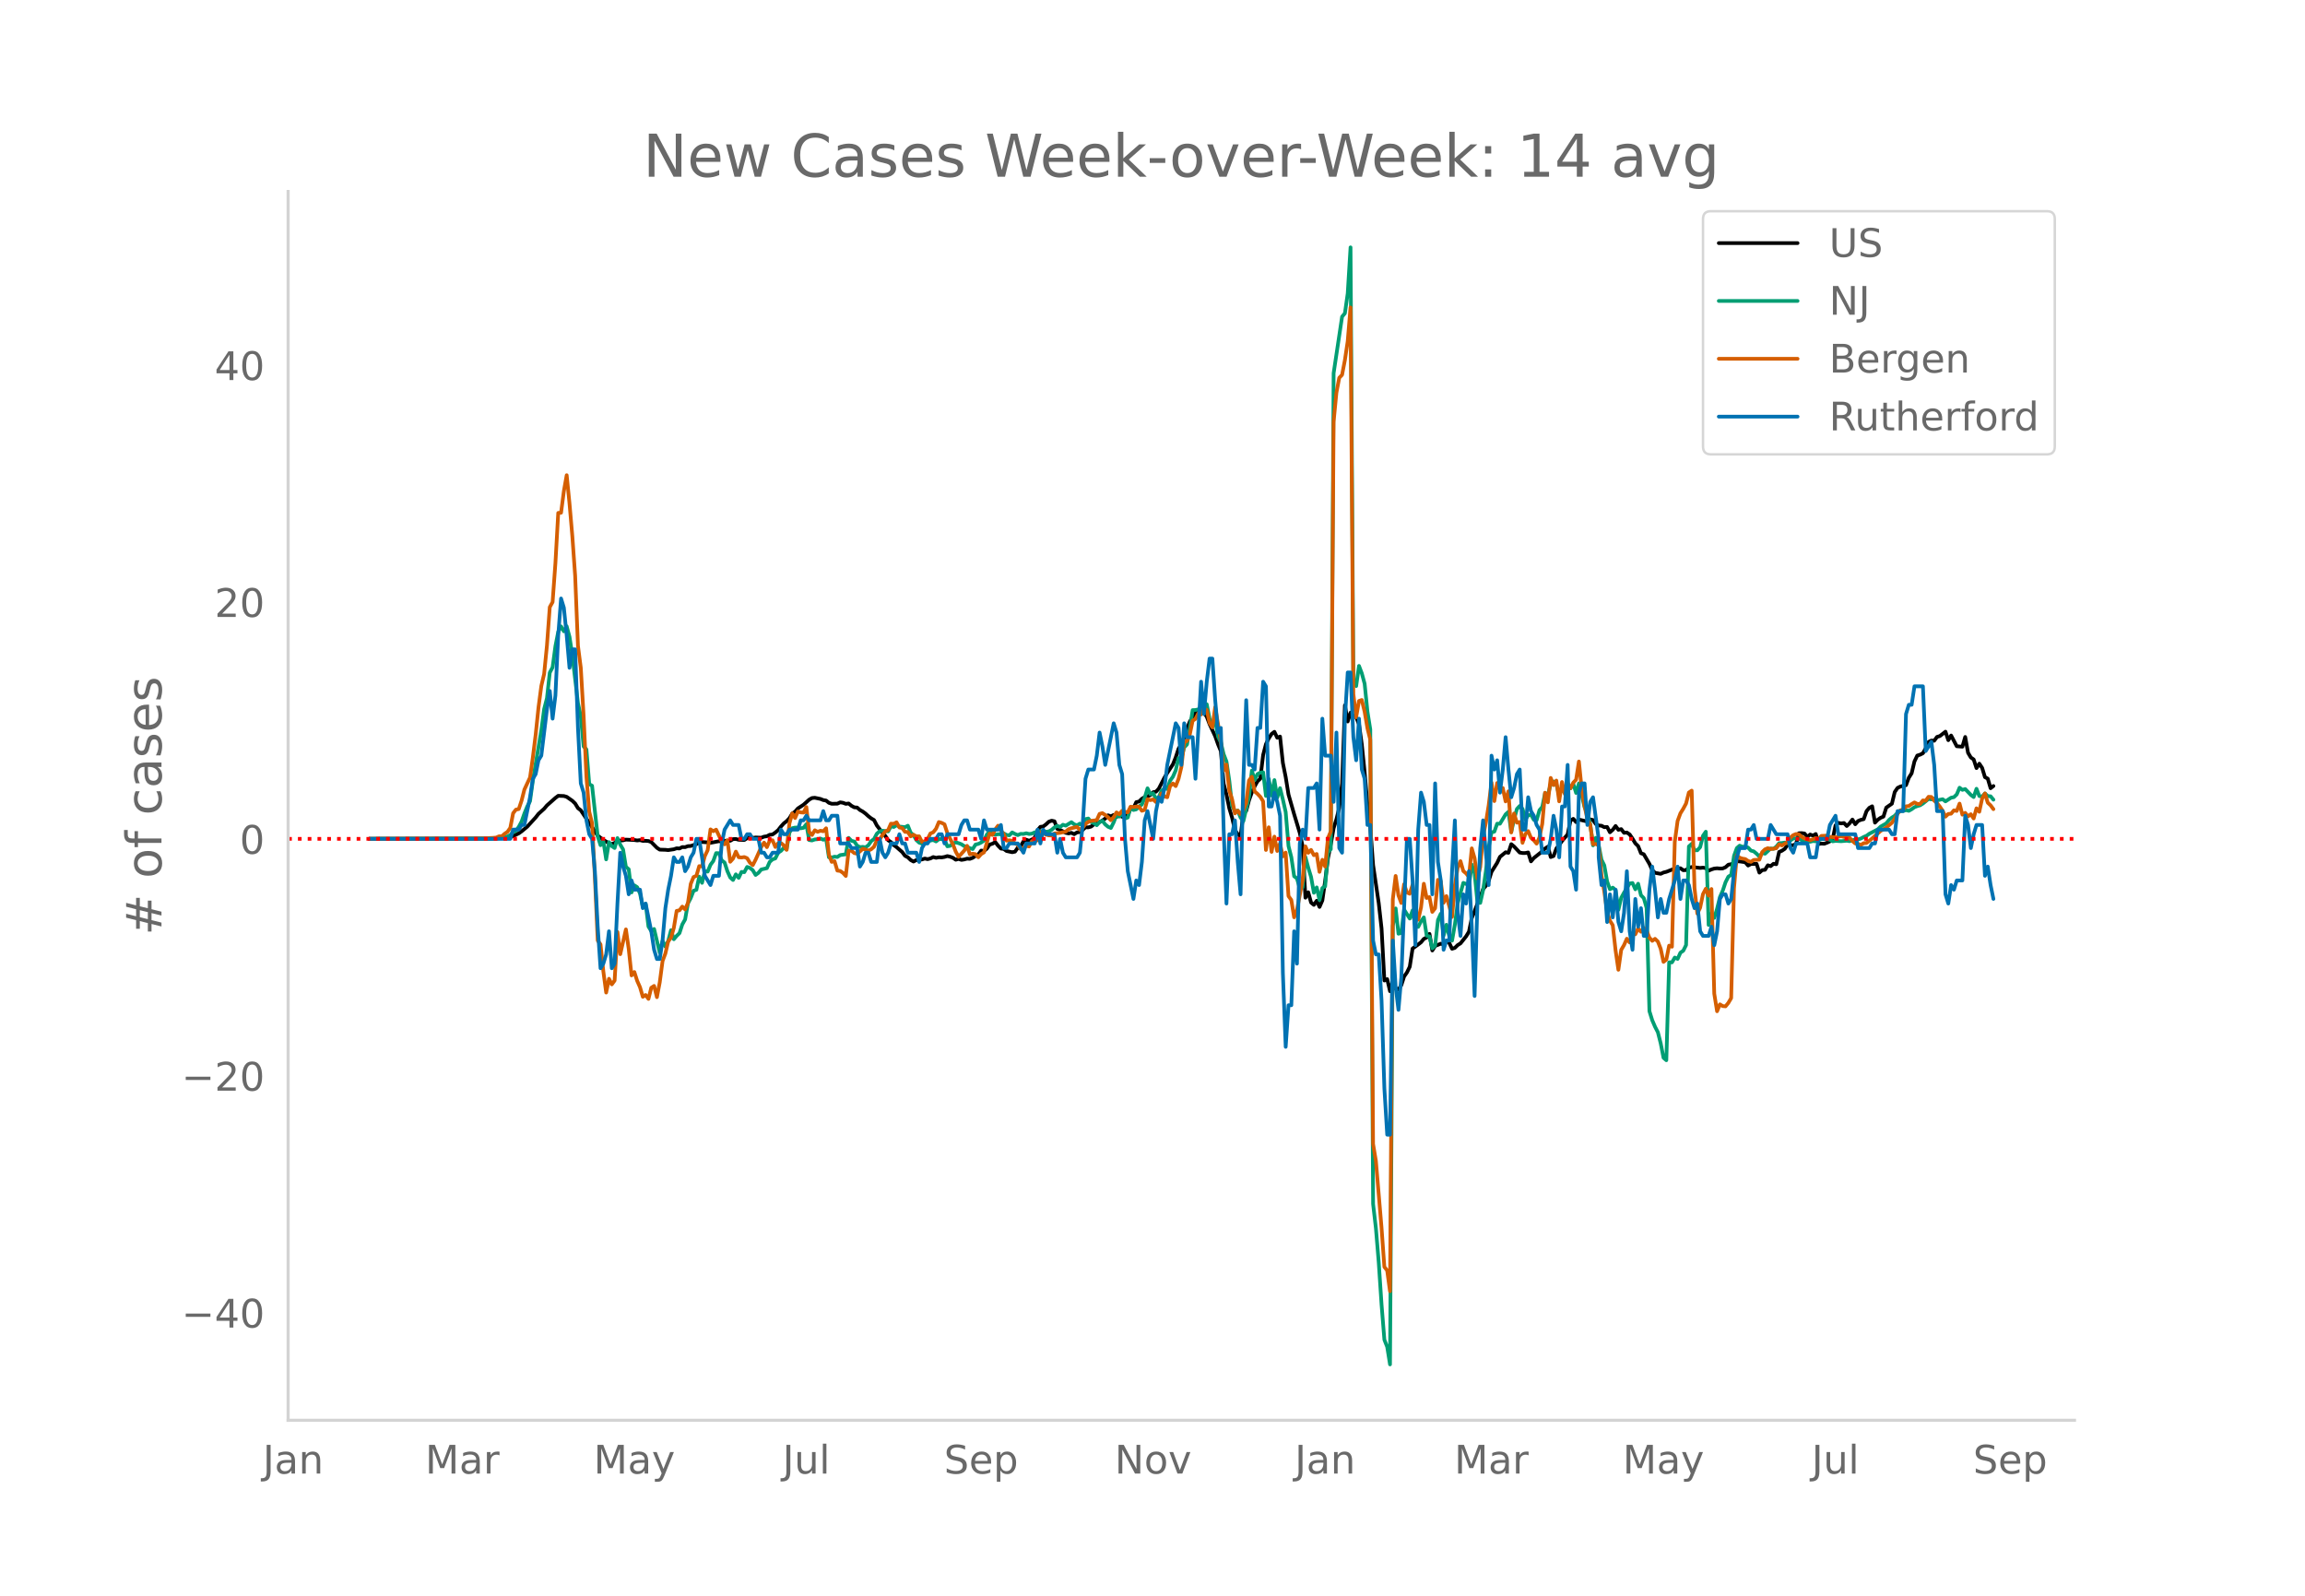 <svg height="864" viewBox="0 0 936 648" width="1248" xmlns="http://www.w3.org/2000/svg" xmlns:xlink="http://www.w3.org/1999/xlink"><defs><style>*{stroke-linecap:butt;stroke-linejoin:round}</style></defs><g id="figure_1"><path d="M0 648h936V0H0z" style="fill:#fff" id="patch_1"/><g id="axes_1"><path d="M117 576.72h725.4V77.76H117z" style="fill:none" id="patch_2"/><path clip-path="url(#pb87535788b)" d="m149.973 340.626 49.23-.113 5.724-.276 1.145-.116 1.145-.228 1.145-.374 2.29-1.121 1.145-.81 2.29-1.898 3.434-3.75 1.145-1.465 2.29-2.065 1.145-1.355 3.434-3.046 1.145-.857 2.29.086 1.145.335 2.29 1.599 1.144 1.105 1.145 1.876 1.145.885 6.87 10.268 2.29 1.75 2.29 1.372 1.144.295 1.145-.427 1.145-.983 1.145.014 1.144-.1 1.145-.291 3.435.17 1.145.17 1.145-.128 1.145.3 1.145-.025 1.144.089 1.145.423 2.29 2.32 1.145.756 2.29.073 1.145.113 2.29-.341 1.144-.39 1.145.074 1.145-.57 1.145.04 1.145-.416 1.145-.068 2.29-.743 1.144-.716 1.145-.169 2.29.172 1.145.178 3.435-.67 1.145.147 1.144-.337 2.29.037 1.145-.69 1.145-.054 1.145.317 2.29.091 1.144-.752 1.145-.504 1.145.415 1.145-.176 2.29.102 1.145-.438 1.145-.164 1.145-.602 1.144-.123 1.145-.793 1.145-.97 1.145-1.47 1.145-1.272 1.145-.887 1.145-1.207 1.145-1.874 1.145-.78 1.144-1.32 2.29-1.505 2.29-2.063 1.145-.658 1.145-.106 2.29.473 1.144.469 1.145.194 1.145.92 1.145.378 2.29-.037 1.145-.546 1.145.19 1.145.428 1.144-.147 1.145.934 1.145.626 1.145.083 1.145.994 1.145.63 1.145.846 1.145 1.048 1.144.887 1.145.668 1.145 2.209 2.29 2.997 1.145 1.24 1.145 1.764 1.145.747 1.145 1.222 1.144.826 2.29 2.016 1.145 1.514 1.145.602 1.145 1.102 1.145.62 1.145-.602 1.145-.041 1.144-.207 1.145-.367 1.145.25 1.145-.288 1.145-.57 1.145.305 1.145-.214 1.145.058 1.145-.188 1.144-.356 1.145.264 1.145.432 1.145.784 1.145-.334 1.145.404 1.145-.184 1.145-.318 1.145.083 1.144-.427 1.145-.78 1.145-.6 1.145-1.568 1.145.168 1.145-.923 1.145-1.673 1.145-.352 1.144-.667 1.145 1.487 1.145 1.157 1.145.149 1.145.829 2.29.502 1.145-.235 1.145-1.637 1.144-.566 1.145-1.97 1.145-.676 1.145.441 1.145-.53 1.145-.674 1.145-3.076 1.145-1.39 1.145-.146 1.144-.861 1.145-1.07 1.145-.423 1.145.251 1.145 3.069 1.145.415 2.29 1.2 1.145.243 1.144-.249 1.145.55 1.145-.732 1.145-.104 1.145-.908 1.145-1.054 1.145.032 1.145-.312 1.145-.919 1.144-.334 2.29-1.21 1.145-.811 1.145-1.31 1.145.417 1.145-.559 1.145.799 1.144-.737 1.145.689 1.145.02 1.145-.99 1.145-2.298 1.145-.22 1.145-2.47 1.145-.237 1.145-1.132 1.144-.687 1.145-.321 1.145-.473 1.145-1.191 1.145-.204 1.145-1.238 2.29-4.47 1.145-1.898 2.29-3.484 1.144-2.852 1.145-3.511 1.145-1.796 1.145-2.801 1.145-3.57 1.145-2.875 2.29-3.563 2.29-.74 1.144.715 1.145 1.632 1.145 3.017 2.29 4.92 1.145 3.255 1.144 2.773 1.145 13.274 1.145 4.364 1.145 5.613 1.145 3.815 1.145 5.033 1.145 1.623 1.145.924 1.144-9.514 1.145-.855 1.145-4.333 1.145-3.16 1.145-2.492 1.145-2.016 1.145-1.071 1.145-9.63 1.145-4.414 1.144-2.339 1.145-1.776 1.145-.872 1.145 2.4 1.145-.474 1.145 10.704 1.145 5.742 1.145 7.11 2.29 7.99 2.29 7.6 1.144 5.41 1.145 20.873 1.145-2.212 1.145 4.2 1.145.928 1.145-1.67 1.144 2.504 1.145-2.62 1.145-7.917 1.145-9.25 1.145-5.653 1.145-6.51 1.145-3.715 1.145-4.614 1.145-9.788 1.144-31.798 1.145 6.557 1.145-3.594 1.145 1.361 1.145.464 1.145 2.913 1.145 8.198 1.145 11.226 1.144 13.029 1.145 9.2 1.145 15.491 2.29 15.479 1.145 10.294 1.145 21.125 1.145-.567 1.145 4.913 1.144-4.287 1.145 3.272 1.145.323 1.145-1.728 1.145-3.556 1.145-1.634 1.145-2.336 1.145-7.376 2.29-1.664 1.144-.89 1.145-1.379 1.145-.568 1.145-1.455 1.145 6.732 1.145-1.825 2.29-.924 1.144.306 1.145-1.446 1.145.797 1.145 2.406 1.145-.37 1.145-1.127 1.145-.7 2.29-2.87 1.144-1.875 1.145-5.555 1.145-2.746 1.145-3.061 1.145-2.73 1.145-3.16 1.145-1.386 1.145-2.013 1.144-3.657 2.29-3.644 1.145-2.434 2.29-1.867 1.145.235 1.145-3.52 1.145.955 2.29 2.453 1.144.192 1.145-.002 1.145-.23 1.145 3.62 1.145-1.351 3.434-2.73 1.145-1.147 1.145-.737 1.145 4.214 1.145-.414 1.145-3.076 1.145-1.418 1.145-1.612 2.29-2.69 1.144-5.587 1.145-.717 1.145 1.33 1.145-1.047 3.435.806 1.145-.87 1.144.26 1.145 1.655 1.145.564 1.145.092 1.145.592 1.145-.087 1.145 2.165 1.145-1.032 1.144-1.531 1.145 1.553 1.145-.28 1.145 1.498 1.145-.116 1.145.788 1.145 1.678 1.145 1.927 1.145 1.122 1.144 2.885 1.145.422 2.29 3.896 1.145 2.564 1.145 1.082 2.29.412 1.145-.542 1.144-.274 3.435-1.341 1.145.255 1.145-.371 1.145.804 1.145-.053 1.145-.998 1.144-.234 2.29.226 1.145.13 1.145-.114 1.145.174 1.145 1.042 1.145-.497 1.145-.357 1.144-.111 1.145.099 1.145-.038 1.145-.496 1.145-1.027 1.145-.198 1.145-.4 1.145-.773 1.144.05 2.29.337 1.145 1.338 1.145-.619 2.29-.074 1.145 3.565 1.145-1.008 1.144-.133 1.145-1.834 1.145.351 1.145-.964 1.145.188 1.145-5.004 1.145-.48 1.145-.769 1.145-1.653 1.144.214 1.145-.029 1.145-.488 1.145-4.385 1.145-.043 1.145.15 1.145 1.384 1.145-.97 1.145.437 1.144-.646 1.145 4.036 1.145-.144 1.145.063 1.145-.422 1.145-.553 1.145-.858 1.145-5.64 1.145-1.004 1.144.22 1.145-.164 1.145 1.223 1.145-1.095 1.145-1.53 1.145 1.908 1.145-1.322 1.145-.477 1.144-.272 1.145-3.254 1.145-1.354 1.145-.617 1.145 6.645 1.145-1.195 1.145-.783 1.145-.487 1.145-3.638 2.29-1.599 1.144-4.732 1.145-1.668 1.145-.564 2.29-.554 1.145-3.015 1.145-1.814 1.144-4.816 1.145-2.378 1.145-.359 1.145-.583 1.145-2.019 1.145-2.55 1.145-.591 1.145.084 1.145-1.553 1.144-.343 2.29-1.778 1.145 3.447 1.145-1.89 2.29 4.356 2.29.18 1.144-3.948 1.145 6.415 1.145 1.92 1.145.8 1.145 3.503 1.145-1.796 1.145 1.718 1.145 3.755 1.144.615 1.145 3.886 1.145-.9h0" style="fill:none;stroke:#000;stroke-linecap:round;stroke-width:1.5" id="line2d_1"/><path clip-path="url(#pb87535788b)" d="m149.973 340.624 50.375-.104 3.434-.251 2.29-.623 1.145-.58 1.145-1.165 1.145-.533 1.145-1.605 1.145-2.14 1.144-3.275 1.145-2.843 1.145-2.17 1.145-8.358 3.435-20.368 1.145-8.69 1.145-4.414 1.144-10.37 1.145-2.161 1.145-8.571 1.145-5.86 1.145-2.181 1.145 2 1.145-2.04 1.145 4.279 1.145 7.391 2.29 19.56 1.144 5.283 1.145 12.264 1.145 1.219 1.145 14.105 1.145.635 2.29 20.526 1.144 3.624 1.145-1.686 1.145 7.445 1.145-7 1.145 1.616 1.145.77 1.145-4.023 1.145 2.646 1.144 1.95 1.145 7.066 1.145.986 1.145 9.41 1.145-2.87 1.145.735 1.145 2.592 1.145 5.4 1.145-1.22 1.144 9.218 1.145 1.856 1.145-.866 2.29 9.607 1.145-4.807 1.145 2.37 1.145-2.281 1.145-4.39 1.144 3.67 1.145-1.365 1.145-1.106 1.145-3.547 1.145-2.011 1.145-6.498 1.145-2.212 1.145-2.96 1.145-.374 1.144-5.357 1.145 2.533 1.145-4.734 1.145.162 1.145-2.765 1.145-1.547 1.145-3.195 1.145.043 1.145 2.927 1.144.855 1.145 3.52 1.145 2.53 1.145 1.04 1.145-2.29 1.145 1.435 1.145-2.425 1.145.1 1.144-2.123 1.145.41 1.145.928 1.145 1.915 1.145-.843 1.145-1.37 2.29-.53 1.145-2.548 1.144-1.021 1.145-.402 1.145-2.313 1.145-.74 1.145-1.252 1.145.564 1.145-6.753 1.145-1.767 1.145-.26 1.144.016 1.145.279 1.145-.202 1.145-1.454 1.145 6.428 1.145.167 1.145-.406 1.145-.109 1.145-.263 1.144.48 1.145-.426 1.145 7.554 1.145.105 1.145-.345 1.145.12 1.145-.766 2.29-.328 1.144-6.653 1.145 1.184 1.145.27 1.145 1.664 1.145.63 1.145-.108 1.145.178 1.145-.844 1.144-1.686 1.145-.812 1.145-2.19 1.145-.982 1.145-.247 2.29.298 1.145-2.089 1.145.294 1.144-.72 1.145.546 2.29.244 1.145-.585 1.145 2.855 1.145.97 1.145 1.985 1.145 1.064 1.144.394 1.145-.089 1.145-1.238 1.145.085 1.145-.208 1.145.568 1.145-.924 1.145-.054 1.145.15 1.144 2.808 1.145-.193 1.145-.975 1.145-.433 1.145.314 1.145.452 1.145.762 1.145.29 1.145.55 1.144.347 1.145-1.833 1.145-.27 1.145-.546 1.145-.781 1.145-2.425 1.145-1.435 1.145 1.063 1.144.445 1.145-.27 1.145.092 1.145-.402 1.145.623 1.145.166 1.145-1.176 1.145.607 1.145.472 1.144-.506 1.145.042 1.145-.286 1.145.302 1.145-.14 1.145-.526 1.145-.29 1.145-.166 1.145.012 1.144.197 1.145-.14 1.145-.638 1.145-1.001 1.145-.639 1.145.5 1.145-.925 1.145.367 2.29-1.407 1.144.881 1.145.41 1.145-.707 1.145.839 1.145-2.665 1.145-.248 1.145 1.44 1.145.463 1.144.809 1.145-1.273 1.145-.503 1.145 1.459 1.145.955 1.145.491 1.145-2.305 1.145-2.982 1.144.669 1.145-1.122 1.145 1.907 1.145-.425 1.145-4.092 1.145 1.048 1.145-.255 1.145-1.16 1.145-.813 1.144-2.765 1.145-3.814 1.145 2.382 1.145-.348 1.145 2.209 1.145-.685 1.145-2.638 1.145-.854 1.145.193 1.144-3.342 1.145-1.609 1.145-2.576 1.145-5.005 1.145.07 1.145-4.417 1.145-1.18 1.145-6.563 1.145-7.391 1.144-.035 1.145-.279 1.145-.835 1.145-1.075 1.145-.17 1.145 5.89 1.145 3.249 1.145-2.6 1.145 6.591 1.144 2.387 1.145 4.792 1.145 2.967 1.145 7.805 1.145 10.265 1.145 2.135 1.145-.317 1.145 2.881 1.144 1.431 2.29-9.843 1.145-10.68 1.145 3.826 1.145-2.402 1.145-.6 1.145-.139 1.145 9.6 1.144-6.896 1.145 6.757 1.145-6.289 1.145 7.12 1.145-3.844 1.145 4.583 1.145 5.114 1.145 13.811 1.145 4.526 1.144 7.735 1.145.901 1.145 4.07 1.145-.473 1.145-12.288 1.145 4.286 1.145 3.786 1.145 6.429 1.145-2.182 1.144 5.14 1.145-4.861 1.145-.754 1.145-13.774 1.145-1.272 1.145-193.292 3.435-22.936 1.144-1.376 1.145-8.092 1.145-18.685 1.145 175.318 1.145 2.831 1.145-8.188 1.145 3.013 1.145 4.243 1.144 11.31 1.145 7.194 1.145 192.738 1.145 9.925 1.145 13.82 1.145 17.122 1.145 14.253 1.145 2.904 1.145 7.117 1.144-178.091 1.145-7.067 1.145 10.27 1.145-.33 1.145-9.445 2.29 3.62 1.145-3.31 1.145 6.447 1.144.232 1.145-2.27 1.145-1.574 1.145 7.399 1.145.356 1.145 4.811 1.145-1.075 1.145-10.397 1.145-2.587 1.144 8.826 1.145-4.336 1.145 4.564 1.145 1.888 1.145-6.506 1.145-8.656 2.29-8.312 1.145.445 1.144.7 1.145-8.56 1.145 3.49 1.145 11.796 1.145.263 1.145-5.101 1.145-7.775 1.145-9.758 1.144-6.01 1.145-.29 1.145-3.226 1.145.008 2.29-3.795 1.145-1.032 1.145 8.099 1.145-5.075 1.144-4.158 1.145-1.245 1.145 1.18 1.145 4.3 1.145-1.667 1.145-.297 1.145 2.088 1.145.14 1.145-4.023 1.144-1.342 1.145-5.628 1.145.782 1.145-4.502 1.145-.964 1.145 1.16 1.145 4.445 1.145-2.665 1.145 1.5 1.144-1.844 1.145.174 1.145-1.853 1.145 3.733 1.145-3.891 2.29 9.704 1.145 2.444 1.145 4.328 1.144 8.691 1.145-3.052 1.145 2.894 1.145 5.967 1.145 2.333 1.145 6.501 1.145 3.191 1.145-.665 1.144.967 1.145 8.037 1.145-4.865 1.145-2.104 2.29-3.725 1.145-.178 1.145 2.557 1.145-2.275 1.144 4.684 1.145 1.133 1.145 4.027 1.145 41.9 1.145 3.7 1.145 2.654 1.145 2.212 1.145 4.506 1.145 5.868 1.144.998 1.145-39.765 1.145.02 1.145-1.958 1.145.553 1.145-2.54 1.145-.774 1.145-2.305 1.145-40.059 1.144-1.052 1.145 2.626 1.145-.004 1.145-1.288 1.145-4.602 1.145-1.648 1.145 37.873 1.145-4.656 1.145 1.779 1.144-3.729 1.145-4.715 1.145-2.595 1.145-3.446 1.145-2.263 1.145-.723 1.145-7.712 1.145-3.164 1.144-.998 1.145.46 1.145-.058 1.145.39 1.145 1.22 1.145.309 1.145.951 1.145 1.168 1.145-1.435 1.144.267 2.29-2.127 1.145.155 1.145-.882 1.145-1.42 1.145-.054 1.145-.205 1.145.279 1.144-1.103 1.145-.855 1.145-.034 1.145.135 1.145.557 1.145.1 1.145.391 1.145.213 1.145-.286 1.144.104 1.145-.394 1.145-.534 2.29.035 1.145.24 1.145.665 1.145-.194 2.29.143 2.29-.208 1.144.197 2.29-.704 1.145-.02 1.145-.355 1.144-.638 1.145-.476 1.145-.84 3.435-1.775 1.145-1.102 2.29-1.319 1.144-1.408 1.145-.951 1.145-.724 1.145-1.264 1.145-.74 1.145.013 1.145-.31 1.145.282 1.145-.645 1.144-.836 1.145-.44 1.145-.322 1.145-.723 2.29-1.872 1.145.201 1.145-.344 1.145.727 2.29-.457 1.144.875 2.29-1.497 1.145-.22 1.145-1.115 1.145-2.722 1.145.877 1.144-.332 2.29 2.39 1.145.855 1.145-3.361 1.145 2.95 1.145.252 1.145-1.303 1.144 1.083 1.145.077 1.145 1.377h0" style="fill:none;stroke:#009e73;stroke-linecap:round;stroke-width:1.5" id="line2d_2"/><path clip-path="url(#pb87535788b)" d="m149.973 340.624 44.65-.11 5.725-.295 1.145-.11 1.144-.516h1.145l1.145-1.032 1.145-.774 1.145-1.622 1.145-5.933 1.145-1.474 1.145-.221 1.145-3.427 1.144-4.496 2.29-4.902 1.145-8.18 1.145-9.25 1.145-11.02 1.145-8.696 1.145-4.902 1.145-11.571 1.144-15.552 1.145-2.063 1.145-15.736 1.145-20.453 1.145-.074 1.145-8.807 1.145-6.45 1.145 11.535 1.145 13.23 1.144 16.067 1.145 28.487 1.145 8.881 1.145 19.458 1.145 24.765 1.145 14.225 1.145 4.643 1.145 22.074 1.145 25.612 1.144 1.548 1.145 10.982 1.145 8.587 1.145-5.602 1.145 2.285 1.145-1.548 1.145-19.716 1.145 8.992 2.29-10.06 1.144 7.96 1.145 10.724 1.145-1.364 1.145 3.575 1.145 2.58 1.145 3.906 1.145-.737 1.144 1.584 1.145-4.532 1.145-.738 1.145 4.57 1.145-6.007 1.145-8.66 1.145-3.059 1.145-4.938 1.145-1.474 1.144-4.017 1.145-6.891 1.145-.221 1.145-1.511 1.145 1.142 1.145-2.653 1.145-7.739 1.145-2.764 1.145-.479 1.144-3.943 1.145.11 1.145-4.2 1.145-2.396 1.145-8.44 1.145.738 1.145-.627 2.29 4.828 1.144 1.142 1.145-1.695 1.145 8.771 1.145-1.29 1.145-2.837 1.145 2.284 1.145.11 1.145-.183 1.144.479 1.145 1.842 1.145.958 1.145-2.21 2.29-5.123 1.145-1.806 1.145 1.843 1.145-2.654 1.144-.147 1.145 2.727 1.145-1.548 1.145-.037 1.145.922 1.145 1.842 1.145-10.76 1.145-4.054 1.145 1.88 1.144-2.654 1.145.368 1.145.074 1.145-2.248 1.145 10.135 1.145 1.216 1.145-1.917 1.145.627 1.145-.442 1.144.22 1.145-1.215L336.59 347l1.145 2.985 1.145-.295 1.145 3.833 1.145.147 1.145.774 1.145 1.253 1.144-10.282 1.145.037 1.145.958 1.145.258 1.145-.921 1.145-1.069 1.145.295 1.145.442 1.144-.553 1.145-.995 1.145-2.653 1.145-.368 1.145-1.77 1.145-1.473 1.145-.516 1.145-2.617 1.145.037 1.144-.59 1.145 2.1 1.145.222 1.145 1.548 1.145.074 1.145 1.768 1.145-.663 1.145.627h1.145l1.144 2.248 1.145-.222 1.145-.884 1.145-2.285 1.145-.479 1.145-1.437 1.145-2.727 1.145.331 1.145.59 1.144 3.538 2.29 4.606 1.145 2.985 1.145 2.064 2.29-2.506 1.145-1.953 1.145 3.464 1.144-.258 1.145.184 1.145 1.253 1.145-1.29 1.145-.7 2.29-7.628 1.145.553 1.144-2.248 1.145-1.511 1.145 1.99 1.145 1.327 1.145 2.763 1.145-.147 1.145.184 1.145 1.069 1.145.59 1.144 1.695 1.145-.553 1.145-.737 1.145.258 1.145-2.174 1.145.147 1.145-.553 1.145-3.206 1.145.332 1.144.663 1.145.295 1.145.037 1.145-.81 2.29-.259 2.29-.516 1.145-.958 1.144-.405 2.29-.516 1.145 1.142 1.145-.774 1.145-1.584 1.145-.848 1.145-.405 2.29-.295 1.144-2.543 1.145-.295 1.145.737 1.145.922 1.145 1.216 1.145-1.253 1.145-1.917 1.144.774 1.145-1.437 1.145.442 1.145.185 1.145-2.285 1.145.147 1.145-.22 1.145.073 1.145 1.658 1.144-.368 1.145-4.386 1.145.442 1.145-.294 1.145 1.068 1.145-1.105 1.145-2.432 1.145 1.253 1.145.331 1.144-4.496 1.145-1.105 1.145 1.068 1.145-2.91 1.145-4.755 1.145-10.024 1.145-.663 1.145-2.616 1.145-5.565 1.144-.737 1.145-2.285 1.145.48 1.145-2.433 1.145.553 1.145 5.343 1.145 1.77 1.145-8.219 2.29 13.71 1.144 12.123 1.145-2.506 1.145 10.54 1.145 3.538 1.145 5.749 1.145-1.106 1.145 1.511 1.144-1.842 1.145-2.875 1.145-9.065 1.145-1.511 1.145 5.97 1.145.958 1.145 1.216 1.145 1.843 1.145 19.752 1.144-9.213 1.145 9.987 1.145-6.191 1.145 5.823 1.145-3.022 1.145 5.196 1.145-1.511 1.145 17.652 1.145 1.585 1.144 7.038 1.145-2.985 2.29-12.05 1.145-13.783 1.145 2.617 1.145-1.18 1.145 2.138 1.145-.48 1.144 7.26 1.145-4.9 1.145 2.763 1.145-11.535 1.145-2.763 1.145-166.313 1.145-11.83 1.145-6.044 1.145-1.179 1.144-5.97 1.145-7.665 1.145-13.746 1.145 156.916 1.145 9.508 1.145-6.634 1.145-.405 1.145 4.754 1.144 6.707 1.145 4.606 1.145 164.213 1.145 6.891 2.29 27.123 1.145 15.92 1.145 1.437 1.145 8.44 1.144-159.164 1.145-9.471 1.145 7.886 1.145 3.096 1.145-7.629 1.145 3.354 1.145.516 1.145-3.612 1.145 10.65 1.144 3.538 1.145-4.975 1.145-9.655 1.145 5.786 1.145-.369 1.145 6.007 1.145-1.474 1.145-11.534 1.145.59 1.144 8.733 1.145-2.727 1.145 4.017 1.145 4.459 1.145-12.825 1.145-7.112 1.145-2.727 1.145 4.017 1.145.958 1.144 1.437 1.145-11.608 1.145 3.98 1.145 8.292 1.145-4.68 1.145-12.604 1.145-5.38 1.145-7.113 1.144-9.213 1.145 7.518 1.145-7.334 1.145 2.506 1.145-.479 1.145 5.454 1.145-4.127 1.145 16.73 1.145-7.701 1.144 3.722 1.145-.258 1.145 8.439 1.145-3.575 1.145-1.179 1.145 2.727 1.145.995 1.145 1.364 1.145-2.47 1.144-5.527 1.145-12.677 1.145 3.906 1.145-9.913 1.145 2.911 1.145-1.843 1.145 8.44 1.145-7.85 1.145 4.901 1.144-4.496 1.145 2.138 1.145-2.285 1.145-1.18 1.145-7.406 1.145 11.313 1.145 6.78 1.145 5.344 1.145 2.248 1.144 7.924 1.145-.111 1.145.553 1.145 12.05 1.145 6.707 1.145 8.108 1.145 3.722 1.145 1.842 1.144 10.172 1.145 7.923 1.145-8.07 1.145-1.954 1.145-2.58 1.145 1.511 1.145-3.5 1.145.184 1.145-2.396 1.144 1.364 1.145-1.548 1.145 1.069 1.145 2.874 1.145 1.29 1.145-.81 1.145 1.105 1.145 2.911 1.145 5.344 1.144-.922 1.145-5.675 1.145.442 1.145-42.6 1.145-8.476 1.145-3.096 1.145-1.843 1.145-2.137 1.145-4.46 1.144-.773 1.145 39.579 1.145 10.355 1.145-2.395 1.145-5.49 1.145-2.212 1.145 2.838 1.145-2.727 1.145 42.49 1.144 7.15 1.145-2.802 1.145.7 1.145.111 1.145-1.4 1.145-1.953 1.145-44.554 1.145-13.451 1.144.995 1.145.368 1.145.184 1.145.774 1.145.369 1.145-.774 2.29-.11 1.145-3.096 1.144-1.106 1.145-.479 1.145.369 2.29-.332 1.145-1.585 1.145.443 2.29-1.364 1.144-1.843 1.145-.958 1.145-.479 1.145.11 1.145 1.033 1.145.663 2.29.737 2.29-.848 1.144.258 1.145-1.179 2.29-.11 1.145.516 2.29.184 2.29-.48 1.144.332 1.145-.258 1.145.553 1.145 1.327 1.145.995 1.145.147 1.145.48 1.144-.738 1.145-.073 2.29-1.843 3.435-3.059 2.29-1.363 2.29-1.917 1.144-1.621 1.145-2.064 1.145-1.4 1.145-.258 1.145-1.364 1.145-.11 1.145-.81 1.144-.664 1.145.59 1.145.036 1.145-1.437 1.145.11 1.145-1.584 1.145.074 1.145 1.474 1.145.958 1.144 1.474 1.145 1.695 1.145 2.396 1.145-1.106 1.145-.11 1.145-1.364 1.145.258 1.145-2.985 1.145 4.496 1.144-.737 1.145 1.437 1.145-.884 1.145 1.732 1.145-4.128 1.145 1.4 1.145-5.343 1.145-2.1 1.144 3.758 1.145 1.069 1.145 1.548h0" style="fill:none;stroke:#d55e00;stroke-linecap:round;stroke-width:1.5" id="line2d_3"/><path clip-path="url(#pb87535788b)" d="M149.973 340.624h57.244l1.145-3.753h2.29l1.145-1.877h1.144l2.29-11.262 1.145-7.508 1.145-1.877 1.145-5.63 1.145-1.877 2.29-18.77 1.144-7.507 1.145 11.261 1.145-9.385 1.145-24.4 1.145-15.015 1.145 3.754 1.145 11.261 1.145 13.139 1.145-7.508h1.144l1.145 31.908 1.145 22.523 1.145 3.754 1.145 11.262 1.145 5.63 1.145 1.877 1.145 13.139 1.145 22.523 1.144 16.893 1.145-1.877 1.145-3.754 1.145-9.385 1.145 15.016 1.145-1.877 1.145-24.4 1.145-20.647 1.144 5.631 1.145 3.754 1.145 7.508 1.145-5.631 1.145 3.754h2.29l1.145 7.507 1.145-1.877 2.29 11.262 1.144 7.508 1.145 3.754h1.145l1.145-7.508 1.145-13.139 1.145-7.507 1.145-5.631 1.144-7.508 1.145 1.877h1.145l1.145-1.877 1.145 5.63 1.145-1.876 1.145-3.754 1.145-1.877 1.145-5.63h1.144l2.29 15.015 2.29 3.754 1.145-3.754h2.29l1.145-13.139 1.144-5.63 2.29-3.754 1.145 1.877h2.29l1.145 5.63h1.145l1.144-1.877h1.145l1.145 1.877h2.29l1.145 5.631h1.145l1.145 1.877h1.145l1.144-1.877h2.29l1.145-9.384 1.145 1.876h1.145l1.145-1.876h3.434l1.145-3.754h1.145l1.145-1.877 1.145 1.877h4.58l1.144-3.754 1.145 3.754h1.145l1.145-1.877h2.29l1.145 11.261h3.434l1.145 1.877h2.29l1.145 7.508 1.145-1.877 1.145-3.754h1.145l1.144 3.754h2.29l1.145-9.385 1.145 5.631 1.145 1.877 1.145-1.877 1.145-3.754h2.29l1.144-3.754 1.145 3.754h1.145l1.145 3.754h3.435l1.145 3.754 1.144-5.63 1.145-1.878h1.145l1.145-1.877h2.29l1.145-1.877h1.145l1.145 3.754 1.144-3.754h4.58l1.145-3.753 1.145-1.877h1.145l1.145 3.754h3.434l1.145 3.753 1.145-7.507 1.145 3.754h4.58l1.144-1.877 1.145 9.384h1.145l1.145-1.877h3.435l2.29 3.754 1.144-3.754h3.435l1.145-5.63 1.145 5.63 1.145-5.63 1.144 1.876h3.435l1.145 7.508 1.145-5.63 1.145 5.63 1.145 1.877h4.58l1.144-1.877 1.145-11.261 1.145-18.77 1.145-3.754h2.29l1.144-5.63 1.145-9.385 1.145 5.63 1.145 7.508 3.435-16.892 1.145 3.754 1.144 13.138 1.145 3.754 1.145 26.277 1.145 13.139 2.29 11.262 1.145-7.508 1.145 1.877 1.145-9.385 1.144-16.892 1.145-3.754 2.29 11.261 1.145-11.261 1.145-5.631 1.145 1.877 1.145-5.63 1.145-9.386 3.434-16.892 1.145 1.877 1.145 15.015 1.145-16.892 1.145 5.63h2.29l1.144 16.893 2.29-39.415 1.145 13.138 1.145-13.138 1.145-9.385h1.145l1.145 16.892 1.145 13.139 1.144-1.877 1.145 41.293 1.145 30.03 1.145-28.154h1.145l1.145-5.63 1.145 16.892 1.145 13.139 1.144-46.924 1.145-31.908 1.145 26.277h1.145l1.145 1.877 1.145-16.892h1.145l1.145-18.77 1.145 1.878 1.144 48.8h1.145l1.145-5.63 1.145 3.753 1.145 5.63 1.145 63.816 1.145 30.031 1.145-16.892h1.145l1.144-30.03 1.145 13.138 1.145-48.8 1.145-5.631 1.145 3.753 1.145-20.646h2.29l1.145-1.877 1.144 18.77 1.145-45.047 1.145 15.016h2.29l1.145 18.769 1.145-28.154 1.145 46.923 1.145 1.877 1.144-54.43 1.145-18.77h1.145l1.145 26.277 1.145 9.385 1.145-16.893 1.145 20.646 1.145 3.754 1.144 18.77h1.145l1.145 46.923 1.145 5.63h1.145l1.145 18.77 1.145 35.662 1.145 18.77h1.145l1.144-78.832 1.145 18.77 1.145 9.384 1.145-13.139 2.29-56.308h1.145l1.145 16.893 1.145 26.277 1.144-46.923 1.145-15.016 1.145 3.754 1.145 9.385h1.145l1.145 28.154 1.145-45.047 1.145 31.908 1.145 7.508 1.144 28.154 1.145-3.754h1.145l1.145-28.154 1.145-20.646 1.145 37.538 1.145 9.385 1.145-16.892 1.145 3.753 1.144-13.138 1.145 22.523 1.145 28.154 1.145-37.539 1.145-22.523 1.145-11.261 2.29 26.277 1.144-52.554 1.145 5.63 1.145-3.753 1.145 13.138 1.145-9.385 1.145-13.138 1.145 13.138 1.145 11.262 1.145-3.754 1.144-5.63 1.145-1.878 1.145 24.4h1.145l1.145-13.138 1.145 5.63 1.145 1.878 1.145 3.754 1.145 1.877 1.144 9.384h2.29l1.145-5.63 1.145-9.385 1.145 5.63 1.145 11.262 1.145-20.646h1.145l1.144-16.893 1.145 41.293 1.145 1.877 1.145 7.508 1.145-39.416 1.145-3.754h1.145l1.145 16.893 1.145-9.385 1.144-1.877 2.29 16.892v7.508l1.145 11.262 1.145-1.877 1.145 16.892 1.145-11.261 1.145 9.384 1.144-11.261 1.145 13.138 1.145 3.754 1.145-7.508 1.145-16.892 1.145 24.4 1.145 7.508 1.145-20.646 1.145 11.261 1.144-7.508 1.145 11.262h1.145l1.145-18.77 1.145-9.384 1.145 9.385 1.145 11.261 1.145-7.507 1.145 5.63h1.144l1.145-5.63 2.29-7.508 1.145-5.631 1.145 13.139 1.145-7.508h1.145l1.145 1.877 1.144 5.63 1.145 3.754 1.145-1.877 1.145 11.262 1.145 1.877h2.29l1.145-3.754 1.145 7.508 1.144-5.63 1.145-13.14 1.145-1.876h1.145l1.145 3.753 1.145-1.876 1.145-11.262 1.145-5.63 1.144-3.755h2.29l1.145-7.507h1.145l1.145-1.877 1.145 5.63h4.58l1.144-5.63 2.29 3.753h4.58l1.144 5.631 1.145 1.877 1.145-3.754h4.58l1.145 5.631h2.29l1.144-7.508h3.435l1.145-5.63 2.29-3.754 1.145 7.507h6.869l1.145 5.631h4.58l1.144-1.877h1.145l1.145-5.63h4.58l1.144 1.876h1.145l1.145-9.384h2.29l1.145-39.416 1.145-3.754h1.145l1.144-7.507h3.435l1.145 26.277 2.29-3.754 1.145 9.384 1.145 18.77h2.29l1.144 33.785 1.145 3.753 1.145-7.507 1.145 1.877 1.145-3.754h2.29l1.144-26.277 1.145 3.754 1.145 9.384 1.145-5.63 1.145-3.754h2.29l1.145 20.646 1.144-3.754 1.145 7.508 1.145 5.63h0" style="fill:none;stroke:#0072b2;stroke-linecap:round;stroke-width:1.5" id="line2d_4"/><path clip-path="url(#pb87535788b)" d="M117 340.624h725.4" style="fill:none;stroke:red;stroke-dasharray:1.5,2.475;stroke-dashoffset:0;stroke-width:1.5" id="line2d_5"/><path d="M117 576.72V77.76" style="fill:none;stroke:#d3d3d3;stroke-linecap:square;stroke-linejoin:miter;stroke-width:1.25" id="patch_3"/><path d="M117 576.72h725.4" style="fill:none;stroke:#d3d3d3;stroke-linecap:square;stroke-linejoin:miter;stroke-width:1.25" id="patch_4"/><g id="matplotlib.axis_1"><g id="xtick_1"><g style="fill:#696969" transform="matrix(.16 0 0 -.16 106.728 598.378)" id="text_1"><defs><path d="M9.813 72.906h9.859V5.078q0-13.187-5-19.14-5-5.954-16.094-5.954h-3.75v8.297h3.078q6.531 0 9.219 3.672Q9.813-4.39 9.813 5.078z" id="DejaVuSans-74"/><path d="M34.281 27.484q-10.89 0-15.093-2.484-4.204-2.484-4.204-8.5 0-4.781 3.157-7.594 3.156-2.797 8.562-2.797 7.485 0 12 5.297 4.516 5.297 4.516 14.078v2zm17.922 3.72V0H43.22v8.297Q40.14 3.328 35.547.953q-4.594-2.375-11.234-2.375-8.391 0-13.36 4.719Q6 8.016 6 15.922q0 9.219 6.172 13.906 6.187 4.688 18.437 4.688h12.61v.89q0 6.203-4.078 9.594-4.078 3.39-11.453 3.39-4.688 0-9.141-1.124-4.438-1.125-8.531-3.375v8.312q4.921 1.906 9.562 2.844 4.64.953 9.031.953 11.875 0 17.735-6.156 5.86-6.14 5.86-18.64z" id="DejaVuSans-97"/><path d="M54.89 33.016V0h-8.984v32.719q0 7.765-3.031 11.61-3.031 3.858-9.078 3.858-7.281 0-11.484-4.64-4.204-4.625-4.204-12.64V0H9.08v54.688h9.03v-8.5q3.235 4.937 7.594 7.374Q30.078 56 35.797 56q9.422 0 14.25-5.828 4.844-5.828 4.844-17.156z" id="DejaVuSans-110"/></defs><use xlink:href="#DejaVuSans-74"/><use x="29.492" xlink:href="#DejaVuSans-97"/><use x="90.771" xlink:href="#DejaVuSans-110"/></g></g><g id="xtick_2"><g style="fill:#696969" transform="matrix(.16 0 0 -.16 172.66 598.378)" id="text_2"><defs><path d="M9.813 72.906h14.703l18.593-49.61 18.703 49.61h14.704V0H66.89v64.016l-18.797-50h-9.907l-18.796 50V0H9.813z" id="DejaVuSans-77"/><path d="M41.11 46.297q-1.516.875-3.297 1.281Q36.03 48 33.89 48q-7.625 0-11.703-4.953-4.079-4.953-4.079-14.234V0H9.08v54.688h9.03v-8.5q2.844 4.984 7.375 7.39Q30.031 56 36.531 56q.922 0 2.047-.125 1.125-.11 2.484-.36z" id="DejaVuSans-114"/></defs><use xlink:href="#DejaVuSans-77"/><use x="86.279" xlink:href="#DejaVuSans-97"/><use x="147.559" xlink:href="#DejaVuSans-114"/></g></g><g id="xtick_3"><g style="fill:#696969" transform="matrix(.16 0 0 -.16 241.052 598.378)" id="text_3"><defs><path d="M32.172-5.078q-3.797-9.766-7.422-12.735-3.61-2.984-9.656-2.984H7.906v7.516h5.282q3.703 0 5.75 1.765Q21-9.766 23.483-3.219l1.61 4.094-22.11 53.813H12.5l17.094-42.766 17.093 42.766h9.516z" id="DejaVuSans-121"/></defs><use xlink:href="#DejaVuSans-77"/><use x="86.279" xlink:href="#DejaVuSans-97"/><use x="147.559" xlink:href="#DejaVuSans-121"/></g></g><g id="xtick_4"><g style="fill:#696969" transform="matrix(.16 0 0 -.16 317.778 598.378)" id="text_4"><defs><path d="M8.5 21.578v33.11h8.984V21.922q0-7.766 3.016-11.656 3.031-3.875 9.094-3.875 7.265 0 11.484 4.64 4.234 4.64 4.234 12.656v31h8.985V0h-8.984v8.406Q42.047 3.422 37.718 1q-4.313-2.422-10.032-2.422-9.421 0-14.312 5.86Q8.5 10.296 8.5 21.578zM31.11 56z" id="DejaVuSans-117"/><path d="M9.422 75.984h8.984V0H9.422z" id="DejaVuSans-108"/></defs><use xlink:href="#DejaVuSans-74"/><use x="29.492" xlink:href="#DejaVuSans-117"/><use x="92.871" xlink:href="#DejaVuSans-108"/></g></g><g id="xtick_5"><g style="fill:#696969" transform="matrix(.16 0 0 -.16 383.333 598.378)" id="text_5"><defs><path d="M53.516 70.516V60.89q-5.61 2.687-10.594 4-4.984 1.328-9.625 1.328-8.047 0-12.422-3.125t-4.375-8.89q0-4.845 2.906-7.313 2.907-2.453 11.016-3.97l5.953-1.218q11.031-2.11 16.281-7.406 5.25-5.297 5.25-14.172 0-10.61-7.11-16.078-7.093-5.469-20.812-5.469-5.172 0-11.015 1.172Q13.14.922 6.89 3.219v10.156q6-3.36 11.765-5.078 5.766-1.703 11.328-1.703 8.438 0 13.032 3.312 4.593 3.328 4.593 9.485 0 5.359-3.297 8.39-3.296 3.032-10.812 4.547L27.484 33.5q-11.03 2.188-15.968 6.875-4.922 4.688-4.922 13.047 0 9.672 6.812 15.234 6.813 5.563 18.766 5.563 5.14 0 10.453-.938 5.328-.922 10.89-2.765z" id="DejaVuSans-83"/><path d="M56.203 29.594v-4.39H14.891q.593-9.282 5.593-14.142 5-4.859 13.938-4.859 5.172 0 10.031 1.266 4.86 1.265 9.656 3.812v-8.5Q49.266.734 44.187-.344 39.11-1.422 33.892-1.422q-13.094 0-20.735 7.61-7.64 7.625-7.64 20.625 0 13.421 7.25 21.296Q20.016 56 32.328 56q11.031 0 17.453-7.11 6.422-7.093 6.422-19.296zm-8.984 2.64q-.094 7.36-4.125 11.75-4.032 4.407-10.672 4.407-7.516 0-12.031-4.25-4.516-4.25-5.203-11.97z" id="DejaVuSans-101"/><path d="M18.11 8.203v-29H9.077v75.484h9.031v-8.296q2.844 4.875 7.157 7.234Q29.594 56 35.594 56q9.968 0 16.187-7.906 6.235-7.907 6.235-20.797T51.78 6.484q-6.218-7.906-16.187-7.906-6 0-10.328 2.375-4.313 2.375-7.157 7.25zm30.578 19.094q0 9.906-4.079 15.547-4.078 5.64-11.203 5.64-7.14 0-11.218-5.64-4.079-5.64-4.079-15.547 0-9.906 4.078-15.547 4.079-5.64 11.22-5.64 7.124 0 11.202 5.64t4.078 15.547z" id="DejaVuSans-112"/></defs><use xlink:href="#DejaVuSans-83"/><use x="63.477" xlink:href="#DejaVuSans-101"/><use x="125" xlink:href="#DejaVuSans-112"/></g></g><g id="xtick_6"><g style="fill:#696969" transform="matrix(.16 0 0 -.16 452.636 598.378)" id="text_6"><defs><path d="M9.813 72.906h13.28l32.329-60.984v60.984h9.562V0h-13.28L19.39 60.984V0H9.813z" id="DejaVuSans-78"/><path d="M30.61 48.39q-7.22 0-11.422-5.64-4.204-5.64-4.204-15.453 0-9.813 4.172-15.453 4.188-5.64 11.453-5.64 7.188 0 11.375 5.655 4.203 5.672 4.203 15.438 0 9.719-4.203 15.406-4.187 5.688-11.375 5.688zm0 7.61q11.718 0 18.406-7.625 6.703-7.61 6.703-21.078 0-13.422-6.703-21.078-6.688-7.64-18.407-7.64-11.765 0-18.437 7.64-6.656 7.656-6.656 21.078 0 13.469 6.656 21.078Q18.844 56 30.609 56z" id="DejaVuSans-111"/><path d="M2.984 54.688H12.5L29.594 8.797l17.093 45.89h9.516L35.687 0H23.485z" id="DejaVuSans-118"/></defs><use xlink:href="#DejaVuSans-78"/><use x="74.805" xlink:href="#DejaVuSans-111"/><use x="135.986" xlink:href="#DejaVuSans-118"/></g></g><g id="xtick_7"><g style="fill:#696969" transform="matrix(.16 0 0 -.16 525.757 598.378)" id="text_7"><use xlink:href="#DejaVuSans-74"/><use x="29.492" xlink:href="#DejaVuSans-97"/><use x="90.771" xlink:href="#DejaVuSans-110"/></g></g><g id="xtick_8"><g style="fill:#696969" transform="matrix(.16 0 0 -.16 590.544 598.378)" id="text_8"><use xlink:href="#DejaVuSans-77"/><use x="86.279" xlink:href="#DejaVuSans-97"/><use x="147.559" xlink:href="#DejaVuSans-114"/></g></g><g id="xtick_9"><g style="fill:#696969" transform="matrix(.16 0 0 -.16 658.936 598.378)" id="text_9"><use xlink:href="#DejaVuSans-77"/><use x="86.279" xlink:href="#DejaVuSans-97"/><use x="147.559" xlink:href="#DejaVuSans-121"/></g></g><g id="xtick_10"><g style="fill:#696969" transform="matrix(.16 0 0 -.16 735.661 598.378)" id="text_10"><use xlink:href="#DejaVuSans-74"/><use x="29.492" xlink:href="#DejaVuSans-117"/><use x="92.871" xlink:href="#DejaVuSans-108"/></g></g><g id="xtick_11"><g style="fill:#696969" transform="matrix(.16 0 0 -.16 801.217 598.378)" id="text_11"><use xlink:href="#DejaVuSans-83"/><use x="63.477" xlink:href="#DejaVuSans-101"/><use x="125" xlink:href="#DejaVuSans-112"/></g></g></g><g id="matplotlib.axis_2"><g id="ytick_1"><g style="fill:#696969" transform="matrix(.16 0 0 -.16 73.733 539.083)" id="text_12"><defs><path d="M10.594 35.5h62.593v-8.297H10.594z" id="DejaVuSans-8722"/><path d="M37.797 64.313 12.89 25.39h24.906zm-2.594 8.593H47.61V25.391h10.407v-8.203H47.609V0h-9.812v17.188H4.89v9.515z" id="DejaVuSans-52"/><path d="M31.781 66.406q-7.61 0-11.453-7.5Q16.5 51.422 16.5 36.375q0-14.984 3.828-22.484 3.844-7.5 11.453-7.5 7.672 0 11.5 7.5 3.844 7.5 3.844 22.484 0 15.047-3.844 22.531-3.828 7.5-11.5 7.5zm0 7.813q12.266 0 18.735-9.703 6.468-9.688 6.468-28.141 0-18.406-6.468-28.11-6.47-9.687-18.735-9.687-12.25 0-18.718 9.688-6.47 9.703-6.47 28.109 0 18.453 6.47 28.14Q19.53 74.22 31.78 74.22z" id="DejaVuSans-48"/></defs><use xlink:href="#DejaVuSans-8722"/><use x="83.789" xlink:href="#DejaVuSans-52"/><use x="147.412" xlink:href="#DejaVuSans-48"/></g></g><g id="ytick_2"><g style="fill:#696969" transform="matrix(.16 0 0 -.16 73.733 442.893)" id="text_13"><defs><path d="M19.188 8.297h34.421V0H7.33v8.297q5.609 5.812 15.296 15.594 9.703 9.797 12.188 12.64 4.734 5.313 6.609 9 1.89 3.688 1.89 7.25 0 5.813-4.078 9.469-4.078 3.672-10.625 3.672-4.64 0-9.797-1.61-5.14-1.609-11-4.89v9.969Q13.767 71.78 18.938 73q5.188 1.219 9.485 1.219 11.328 0 18.062-5.672 6.735-5.656 6.735-15.125 0-4.5-1.688-8.531-1.672-4.016-6.125-9.485-1.218-1.422-7.765-8.187-6.532-6.766-18.453-18.922z" id="DejaVuSans-50"/></defs><use xlink:href="#DejaVuSans-8722"/><use x="83.789" xlink:href="#DejaVuSans-50"/><use x="147.412" xlink:href="#DejaVuSans-48"/></g></g><g id="ytick_3"><use xlink:href="#DejaVuSans-48" style="fill:#696969" transform="matrix(.16 0 0 -.16 97.32 346.703)" id="text_14"/></g><g id="ytick_4"><g style="fill:#696969" transform="matrix(.16 0 0 -.16 87.14 250.513)" id="text_15"><use xlink:href="#DejaVuSans-50"/><use x="63.623" xlink:href="#DejaVuSans-48"/></g></g><g id="ytick_5"><g style="fill:#696969" transform="matrix(.16 0 0 -.16 87.14 154.324)" id="text_16"><use xlink:href="#DejaVuSans-52"/><use x="63.623" xlink:href="#DejaVuSans-48"/></g></g><g style="fill:#696969" transform="matrix(0 -.2 -.2 0 65.573 379.813)" id="text_17"><defs><path d="M51.125 44H36.922l-4.11-16.313h14.313zm-7.328 27.781-5.078-20.265h14.265L58.11 71.78h7.813L60.89 51.516h15.234V44h-17.14l-4-16.313h15.53V20.22H53.079L48 0h-7.813l5.032 20.219H30.906L25.875 0h-7.86l5.079 20.219H7.719v7.468h17.187L29 44H13.281v7.516h17.625l4.985 20.265z" id="DejaVuSans-35"/><path d="M37.11 75.984V68.5h-8.594q-4.828 0-6.72-1.953-1.874-1.953-1.874-7.031v-4.828h14.797v-6.985H19.922V0H10.89v47.703H2.297v6.984h8.594V58.5q0 9.125 4.25 13.297 4.25 4.187 13.468 4.187z" id="DejaVuSans-102"/><path d="M48.781 52.594v-8.407q-3.812 2.11-7.64 3.157-3.828 1.047-7.735 1.047-8.75 0-13.593-5.547-4.829-5.532-4.829-15.547 0-10.016 4.829-15.563 4.843-5.53 13.593-5.53 3.907 0 7.735 1.046 3.828 1.047 7.64 3.156V2.094Q45.016.344 40.984-.531q-4.015-.89-8.562-.89-12.36 0-19.64 7.765-7.266 7.765-7.266 20.953 0 13.375 7.343 21.031Q20.22 56 33.016 56q4.14 0 8.093-.86 3.953-.843 7.672-2.546z" id="DejaVuSans-99"/><path d="M44.281 53.078v-8.5q-3.797 1.953-7.906 2.922-4.094.984-8.5.984-6.688 0-10.031-2.047-3.344-2.046-3.344-6.156 0-3.125 2.39-4.906 2.391-1.781 9.626-3.39l3.078-.688q9.562-2.047 13.593-5.781 4.032-3.735 4.032-10.422 0-7.625-6.032-12.078-6.03-4.438-16.578-4.438-4.39 0-9.156.86Q10.688.296 5.422 2v9.281q4.984-2.594 9.812-3.89 4.829-1.282 9.579-1.282 6.343 0 9.75 2.172 3.421 2.172 3.421 6.125 0 3.656-2.468 5.61-2.453 1.953-10.813 3.765l-3.125.735q-8.344 1.75-12.062 5.39-3.704 3.64-3.704 9.985 0 7.718 5.47 11.906Q16.75 56 26.811 56q4.97 0 9.36-.734 4.406-.72 8.11-2.188z" id="DejaVuSans-115"/></defs><use xlink:href="#DejaVuSans-35"/><use x="83.789" xlink:href="#DejaVuSans-32"/><use x="115.576" xlink:href="#DejaVuSans-111"/><use x="176.758" xlink:href="#DejaVuSans-102"/><use x="211.963" xlink:href="#DejaVuSans-32"/><use x="243.75" xlink:href="#DejaVuSans-99"/><use x="298.73" xlink:href="#DejaVuSans-97"/><use x="360.01" xlink:href="#DejaVuSans-115"/><use x="412.109" xlink:href="#DejaVuSans-101"/><use x="473.633" xlink:href="#DejaVuSans-115"/></g></g><g style="fill:#696969" transform="matrix(.24 0 0 -.24 261.11 71.76)" id="text_18"><defs><path d="M4.203 54.688h8.985l11.234-42.672 11.172 42.672h10.593l11.235-42.672 11.187 42.672h8.985L63.28 0H52.688L40.922 44.828 29.109 0H18.5z" id="DejaVuSans-119"/><path d="M64.406 67.281v-10.39q-4.984 4.64-10.625 6.922-5.64 2.296-11.984 2.296-12.5 0-19.14-7.64-6.641-7.64-6.641-22.094 0-14.406 6.64-22.047 6.64-7.64 19.14-7.64 6.345 0 11.985 2.296 5.64 2.297 10.625 6.938V5.609Q59.234 2.094 53.437.33q-5.78-1.75-12.218-1.75-16.563 0-26.094 10.124-9.516 10.14-9.516 27.672 0 17.578 9.516 27.703 9.531 10.14 26.094 10.14 6.531 0 12.312-1.734 5.797-1.734 10.875-5.203z" id="DejaVuSans-67"/><path d="M3.328 72.906h9.953L28.61 11.281l15.282 61.625h11.093l15.328-61.625 15.282 61.625h10.015L77.297 0H64.89L49.516 63.281 33.984 0H21.578z" id="DejaVuSans-87"/><path d="M9.078 75.984h9.031V31.11l26.813 23.578H56.39l-29-25.578L57.625 0H45.906L18.11 26.703V0H9.08z" id="DejaVuSans-107"/><path d="M4.89 31.39h26.313v-8H4.891z" id="DejaVuSans-45"/><path d="M11.719 12.406h10.297V0H11.719zm0 39.297h10.297v-12.39H11.719z" id="DejaVuSans-58"/><path d="M12.406 8.297h16.11v55.625l-17.532-3.516v8.985l17.438 3.515h9.86V8.296H54.39V0H12.406z" id="DejaVuSans-49"/><path d="M45.406 27.984q0 9.766-4.031 15.125-4.016 5.375-11.297 5.375-7.219 0-11.25-5.375-4.031-5.359-4.031-15.125 0-9.718 4.031-15.093t11.25-5.375q7.281 0 11.297 5.375 4.031 5.375 4.031 15.093zm8.985-21.203q0-13.953-6.203-20.765Q42-20.797 29.203-20.797q-4.734 0-8.937.703-4.203.703-8.157 2.172v8.735q3.954-2.141 7.813-3.157 3.86-1.031 7.86-1.031 8.843 0 13.234 4.61 4.39 4.609 4.39 13.937v4.453q-2.781-4.844-7.125-7.234Q33.938 0 27.875 0 17.828 0 11.672 7.656q-6.156 7.672-6.156 20.328 0 12.688 6.156 20.344Q17.828 56 27.875 56q6.063 0 10.406-2.39 4.344-2.391 7.125-7.22v8.297h8.985z" id="DejaVuSans-103"/></defs><use xlink:href="#DejaVuSans-78"/><use x="74.805" xlink:href="#DejaVuSans-101"/><use x="136.328" xlink:href="#DejaVuSans-119"/><use x="218.115" xlink:href="#DejaVuSans-32"/><use x="249.902" xlink:href="#DejaVuSans-67"/><use x="319.727" xlink:href="#DejaVuSans-97"/><use x="381.006" xlink:href="#DejaVuSans-115"/><use x="433.105" xlink:href="#DejaVuSans-101"/><use x="494.629" xlink:href="#DejaVuSans-115"/><use x="546.729" xlink:href="#DejaVuSans-32"/><use x="578.516" xlink:href="#DejaVuSans-87"/><use x="671.518" xlink:href="#DejaVuSans-101"/><use x="733.041" xlink:href="#DejaVuSans-101"/><use x="794.564" xlink:href="#DejaVuSans-107"/><use x="852.475" xlink:href="#DejaVuSans-45"/><use x="890.434" xlink:href="#DejaVuSans-111"/><use x="951.615" xlink:href="#DejaVuSans-118"/><use x="1010.795" xlink:href="#DejaVuSans-101"/><use x="1072.318" xlink:href="#DejaVuSans-114"/><use x="1107.057" xlink:href="#DejaVuSans-45"/><use x="1139.141" xlink:href="#DejaVuSans-87"/><use x="1232.143" xlink:href="#DejaVuSans-101"/><use x="1293.666" xlink:href="#DejaVuSans-101"/><use x="1355.189" xlink:href="#DejaVuSans-107"/><use x="1413.1" xlink:href="#DejaVuSans-58"/><use x="1446.791" xlink:href="#DejaVuSans-32"/><use x="1478.578" xlink:href="#DejaVuSans-49"/><use x="1542.201" xlink:href="#DejaVuSans-52"/><use x="1605.824" xlink:href="#DejaVuSans-32"/><use x="1637.611" xlink:href="#DejaVuSans-97"/><use x="1698.891" xlink:href="#DejaVuSans-118"/><use x="1758.07" xlink:href="#DejaVuSans-103"/></g><g id="legend_1"><path d="M694.75 184.5H831.2q3.2 0 3.2-3.2V88.96q0-3.2-3.2-3.2H694.75q-3.2 0-3.2 3.2v92.34q0 3.2 3.2 3.2z" style="fill:none;opacity:.8;stroke:#ccc;stroke-linejoin:miter" id="patch_5"/><path d="M697.95 98.718h32" style="fill:none;stroke:#000;stroke-linecap:round;stroke-width:1.5" id="line2d_6"/><g style="fill:#696969" transform="matrix(.16 0 0 -.16 742.75 104.317)" id="text_19"><defs><path d="M8.688 72.906h9.921V28.61q0-11.718 4.235-16.875 4.25-5.14 13.781-5.14 9.469 0 13.719 5.14 4.25 5.157 4.25 16.875v44.297H64.5V27.391q0-14.25-7.063-21.532-7.046-7.28-20.812-7.28-13.828 0-20.89 7.28-7.047 7.282-7.047 21.532z" id="DejaVuSans-85"/></defs><use xlink:href="#DejaVuSans-85"/><use x="73.193" xlink:href="#DejaVuSans-83"/></g><path d="M697.95 122.203h32" style="fill:none;stroke:#009e73;stroke-linecap:round;stroke-width:1.5" id="line2d_8"/><g style="fill:#696969" transform="matrix(.16 0 0 -.16 742.75 127.802)" id="text_20"><use xlink:href="#DejaVuSans-78"/><use x="74.805" xlink:href="#DejaVuSans-74"/></g><path d="M697.95 145.688h32" style="fill:none;stroke:#d55e00;stroke-linecap:round;stroke-width:1.5" id="line2d_10"/><g style="fill:#696969" transform="matrix(.16 0 0 -.16 742.75 151.287)" id="text_21"><defs><path d="M19.672 34.813V8.108H35.5q7.953 0 11.781 3.297 3.844 3.297 3.844 10.078 0 6.844-3.844 10.078-3.828 3.25-11.781 3.25zm0 29.984V42.828h14.61q7.218 0 10.75 2.703 3.546 2.719 3.546 8.282 0 5.515-3.547 8.25-3.531 2.734-10.75 2.734zm-9.86 8.11h25.204q11.28 0 17.375-4.688Q58.5 63.53 58.5 54.89q0-6.703-3.125-10.657-3.125-3.953-9.188-4.922 7.282-1.562 11.313-6.53 4.031-4.954 4.031-12.376 0-9.765-6.64-15.093Q48.25 0 35.984 0H9.812z" id="DejaVuSans-66"/></defs><use xlink:href="#DejaVuSans-66"/><use x="68.604" xlink:href="#DejaVuSans-101"/><use x="130.127" xlink:href="#DejaVuSans-114"/><use x="169.49" xlink:href="#DejaVuSans-103"/><use x="232.967" xlink:href="#DejaVuSans-101"/><use x="294.49" xlink:href="#DejaVuSans-110"/></g><path d="M697.95 169.173h32" style="fill:none;stroke:#0072b2;stroke-linecap:round;stroke-width:1.5" id="line2d_12"/><g style="fill:#696969" transform="matrix(.16 0 0 -.16 742.75 174.773)" id="text_22"><defs><path d="M44.39 34.188q3.172-1.079 6.172-4.594 3-3.516 6.032-9.672L66.609 0H56l-9.313 18.703q-3.624 7.328-7.015 9.719-3.39 2.39-9.25 2.39h-10.75V0h-9.86v72.906h22.266q12.5 0 18.656-5.234 6.157-5.219 6.157-15.766 0-6.89-3.203-11.437-3.204-4.532-9.297-6.282zM19.673 64.797V38.922h12.406q7.125 0 10.766 3.297 3.64 3.297 3.64 9.687 0 6.39-3.64 9.64-3.64 3.25-10.766 3.25z" id="DejaVuSans-82"/><path d="M18.313 70.219V54.688h18.5v-6.985h-18.5V18.016q0-6.688 1.828-8.594 1.828-1.906 7.453-1.906h9.218V0h-9.218q-10.407 0-14.36 3.875-3.953 3.89-3.953 14.14v29.688H2.687v6.984h6.594V70.22z" id="DejaVuSans-116"/><path d="M54.89 33.016V0h-8.984v32.719q0 7.765-3.031 11.61-3.031 3.858-9.078 3.858-7.281 0-11.484-4.64-4.204-4.625-4.204-12.64V0H9.08v75.984h9.03V46.188q3.235 4.937 7.594 7.374Q30.078 56 35.797 56q9.422 0 14.25-5.828 4.844-5.828 4.844-17.156z" id="DejaVuSans-104"/><path d="M45.406 46.39v29.594h8.985V0h-8.985v8.203Q42.578 3.328 38.25.953q-4.313-2.375-10.375-2.375-9.906 0-16.14 7.906-6.22 7.922-6.22 20.813 0 12.89 6.22 20.797Q17.968 56 27.874 56q6.063 0 10.375-2.375 4.328-2.36 7.156-7.234zm-30.61-19.093q0-9.906 4.079-15.547 4.078-5.64 11.203-5.64 7.125 0 11.219 5.64 4.11 5.64 4.11 15.547 0 9.906-4.11 15.547-4.094 5.64-11.219 5.64-7.125 0-11.203-5.64-4.078-5.64-4.078-15.547z" id="DejaVuSans-100"/></defs><use xlink:href="#DejaVuSans-82"/><use x="64.982" xlink:href="#DejaVuSans-117"/><use x="128.361" xlink:href="#DejaVuSans-116"/><use x="167.57" xlink:href="#DejaVuSans-104"/><use x="230.949" xlink:href="#DejaVuSans-101"/><use x="292.473" xlink:href="#DejaVuSans-114"/><use x="333.586" xlink:href="#DejaVuSans-102"/><use x="368.791" xlink:href="#DejaVuSans-111"/><use x="429.973" xlink:href="#DejaVuSans-114"/><use x="469.336" xlink:href="#DejaVuSans-100"/></g></g></g></g><defs><clipPath id="pb87535788b"><path d="M117 77.76h725.4v498.96H117z"/></clipPath></defs></svg>